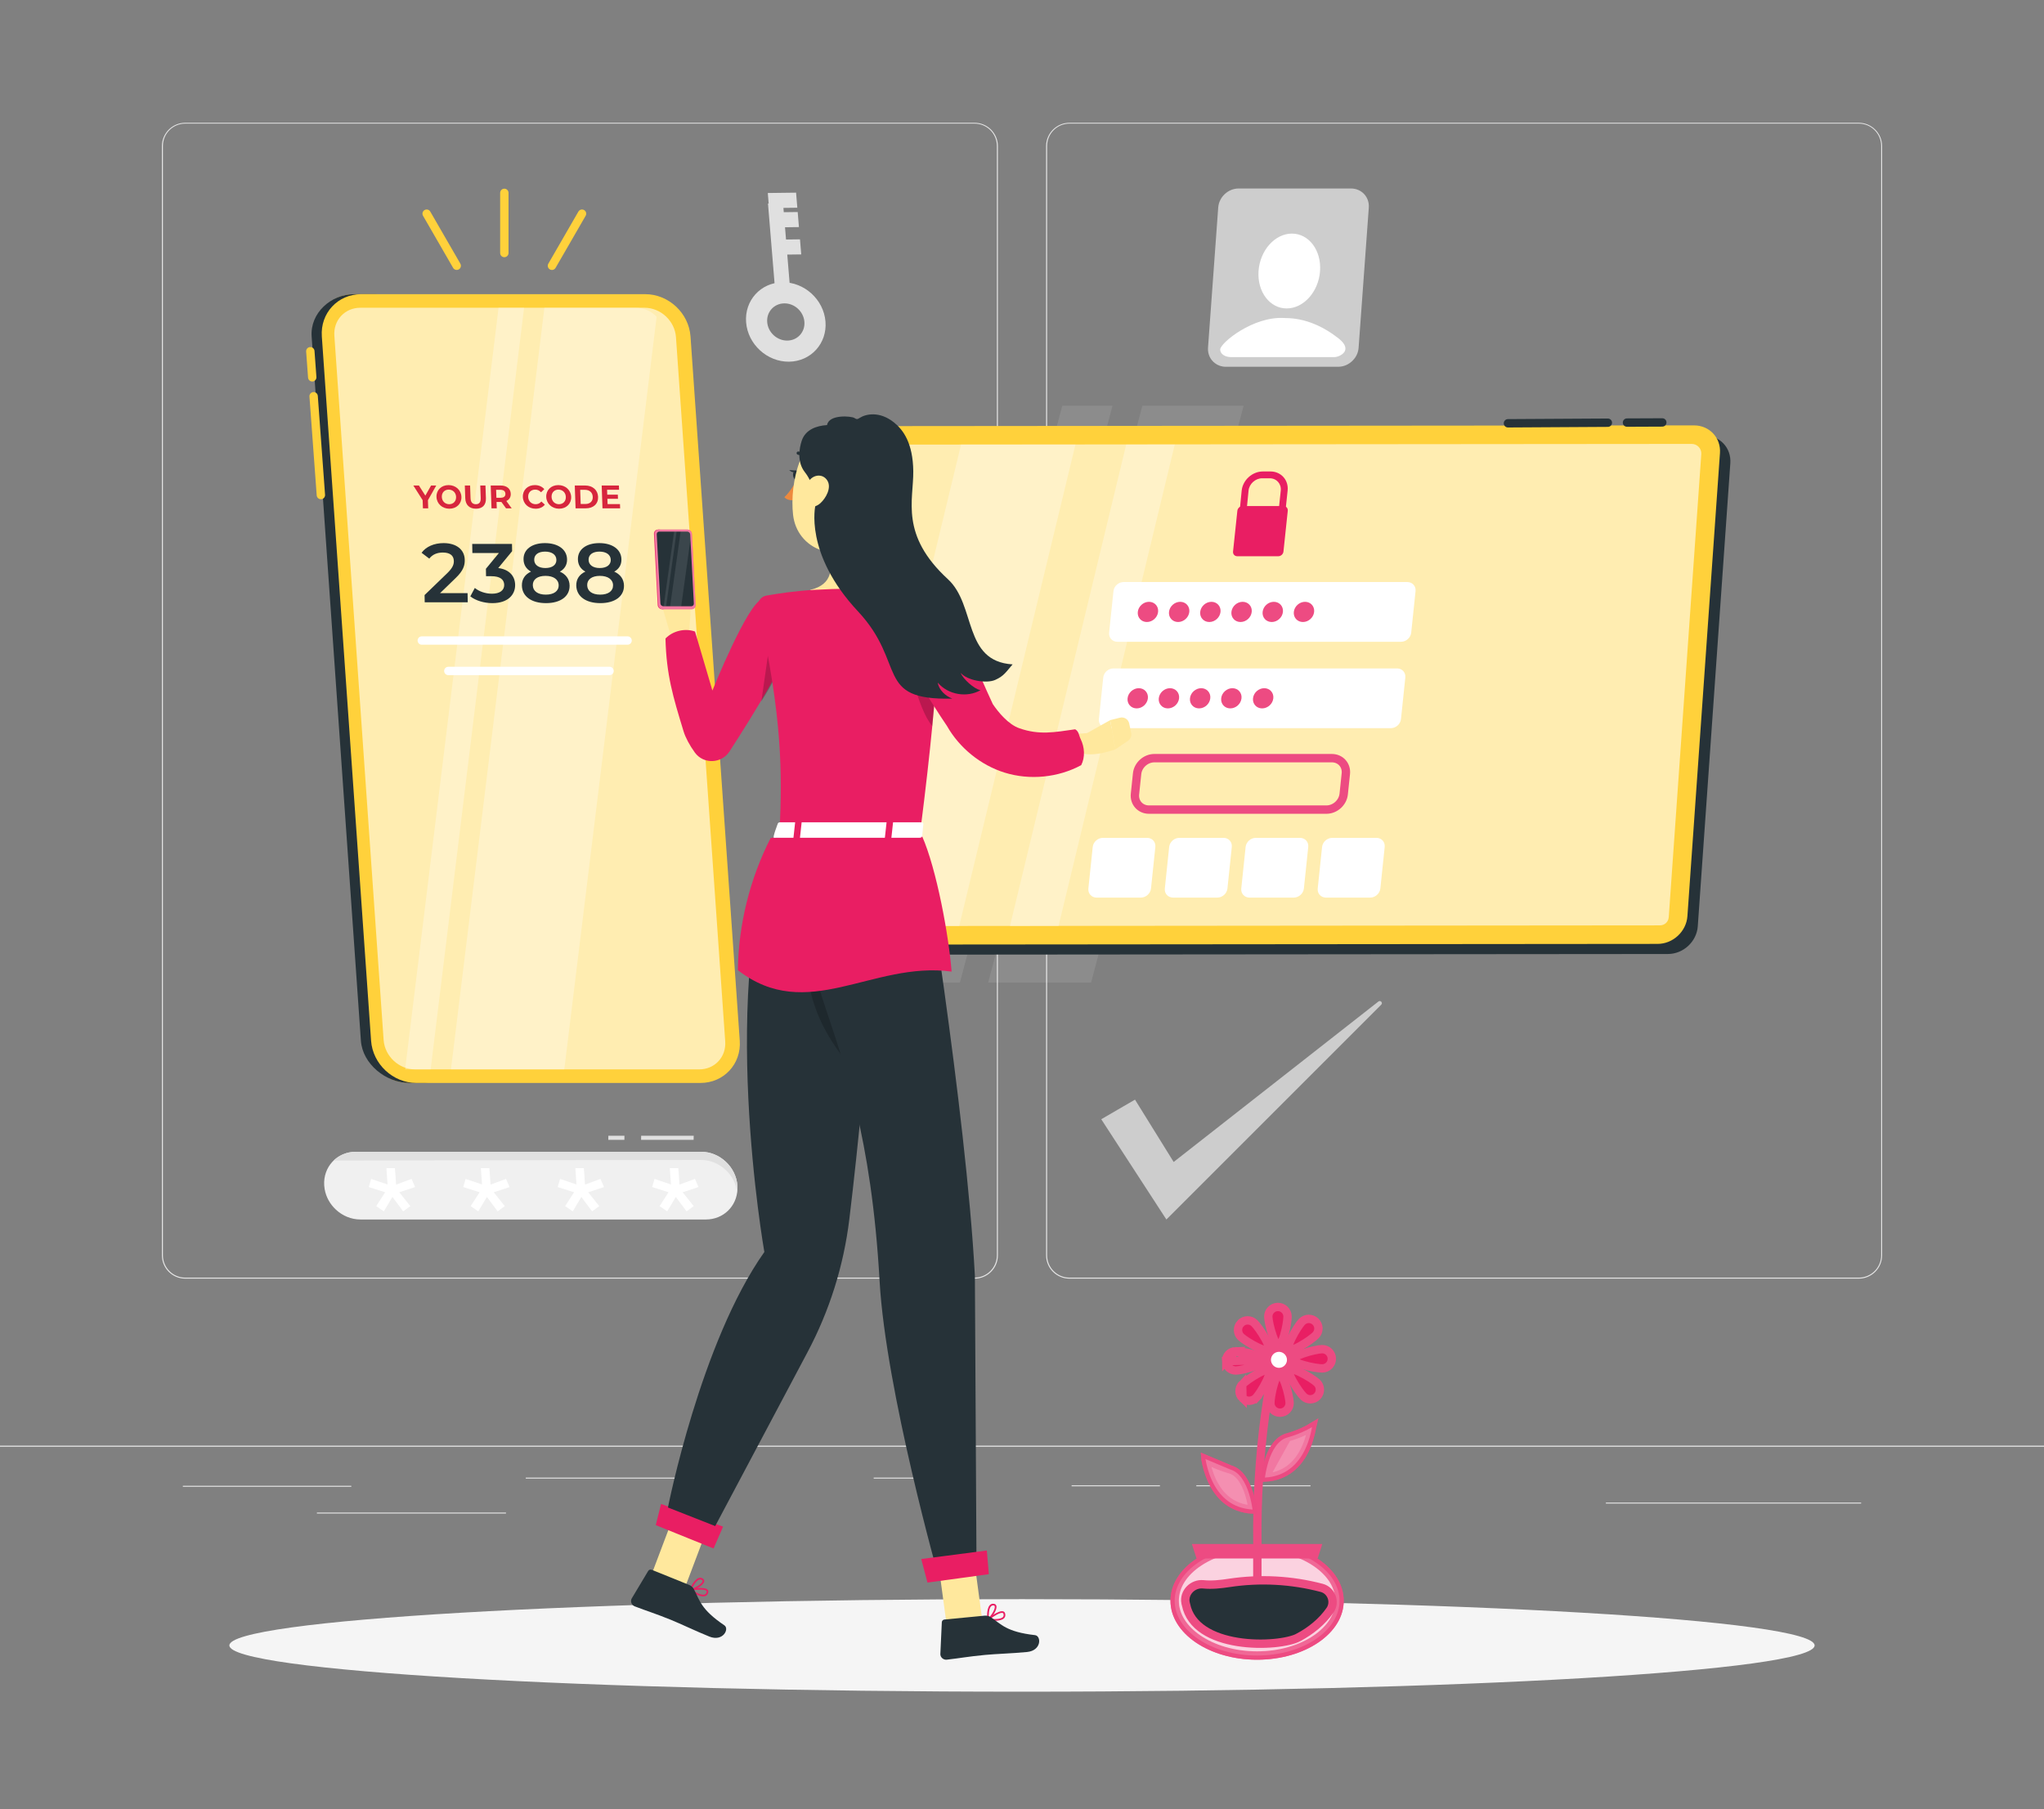 <svg width="244" height="216" viewBox="0 0 244 216" fill="none" xmlns="http://www.w3.org/2000/svg">
<rect x="0" y="0" width="244" height="216" fill="#808080" stroke="none"/>
<g id="13246824_5191077 1">
<g id="Background_Complete">
<g id="Group">
<g id="Shadow--inject-214">
<path id="path--inject-214" d="M122 201.982C174.256 201.982 216.618 199.509 216.618 196.458C216.618 193.407 174.256 190.934 122 190.934C69.744 190.934 27.382 193.407 27.382 196.458C27.382 199.509 69.744 201.982 122 201.982Z" fill="#F5F5F5"/>
</g>
<g id="Group_2">
<path id="Vector" d="M116.337 152.667H22.109C20.572 152.664 19.327 151.417 19.327 149.88V17.422C19.34 15.895 20.581 14.663 22.109 14.66H116.337C117.875 14.66 119.123 15.908 119.123 17.447V149.88C119.123 151.419 117.875 152.667 116.337 152.667ZM22.109 14.758C20.639 14.761 19.449 15.953 19.449 17.422V149.88C19.449 151.35 20.639 152.542 22.109 152.545H116.337C117.807 152.542 118.998 151.351 119.001 149.88V17.422C118.998 15.952 117.807 14.76 116.337 14.758H22.109Z" fill="#E6E6E6"/>
<path id="Vector_2" d="M221.896 152.667H127.663C126.126 152.664 124.879 151.418 124.877 149.88V17.422C124.893 15.894 126.135 14.663 127.663 14.66H221.896C223.422 14.666 224.66 15.897 224.673 17.422V149.88C224.673 151.415 223.431 152.661 221.896 152.667ZM127.663 14.758C126.193 14.761 125.001 15.952 124.999 17.422V149.88C125.001 151.351 126.193 152.542 127.663 152.545H221.896C223.366 152.542 224.558 151.351 224.561 149.88V17.422C224.558 15.952 223.366 14.76 221.896 14.758H127.663Z" fill="#E6E6E6"/>
</g>
<g id="Group_3">
<path id="Vector_3" d="M41.939 177.398H21.828V177.52H41.939V177.398Z" fill="#E0E0E0"/>
<path id="Vector_4" d="M82.931 176.422H62.762V176.544H82.931V176.422Z" fill="#E0E0E0"/>
<path id="Vector_5" d="M109.175 176.422H104.295V176.544H109.175V176.422Z" fill="#E0E0E0"/>
<path id="Vector_6" d="M60.4 180.59H37.83V180.712H60.4V180.59Z" fill="#E0E0E0"/>
<path id="Vector_7" d="M138.465 177.335H127.924V177.457H138.465V177.335Z" fill="#E0E0E0"/>
<path id="Vector_8" d="M156.438 177.335H142.808V177.457H156.438V177.335Z" fill="#E0E0E0"/>
<path id="Vector_9" d="M222.172 179.399H191.701V179.521H222.172V179.399Z" fill="#E0E0E0"/>
</g>
<path id="Vector_10" d="M244 172.61H0V172.732H244V172.61Z" fill="#EBEBEB"/>
</g>
<g id="Group_4">
<g id="Group_5">
<g id="Group_6">
<g id="Group_7">
<path id="Vector_11" opacity="0.8" d="M163.399 24.786L162.183 41.512C162.142 42.095 161.891 42.624 161.504 43.02C161.057 43.495 160.425 43.792 159.743 43.792H146.327C145.831 43.792 145.383 43.635 145.031 43.362C144.481 42.953 144.152 42.276 144.205 41.511L145.422 24.786C145.51 23.526 146.602 22.505 147.862 22.505H161.277C162.538 22.506 163.487 23.526 163.399 24.786Z" fill="#E0E0E0"/>
</g>
<g id="Group_8">
<path id="Vector_12" d="M157.581 32.358C157.408 34.826 155.624 36.826 153.597 36.826C151.569 36.826 150.065 34.826 150.237 32.358C150.41 29.891 152.194 27.891 154.221 27.891C156.249 27.891 157.753 29.892 157.581 32.358Z" fill="white"/>
<path id="Vector_13" d="M159.272 42.64H146.994C146.216 42.64 145.677 42.267 145.657 41.743C145.629 40.984 149.611 37.69 153.388 37.976C153.401 37.977 153.415 37.976 153.429 37.976C153.444 37.976 153.459 37.976 153.474 37.976C155.788 37.986 157.967 38.964 159.798 40.411C161.62 41.852 159.896 42.64 159.272 42.64Z" fill="white"/>
</g>
</g>
<g id="Group_9">
<g id="Group_10">
<path id="Vector_14" d="M94.194 43.184C91.582 43.217 89.282 41.116 89.067 38.502C88.852 35.888 90.801 33.735 93.413 33.703C96.025 33.67 98.325 35.77 98.54 38.384C98.756 40.998 96.806 43.151 94.194 43.184ZM93.621 36.222C92.397 36.237 91.483 37.246 91.584 38.471C91.685 39.696 92.763 40.679 93.987 40.664C95.211 40.649 96.124 39.64 96.024 38.415C95.923 37.19 94.845 36.206 93.621 36.222Z" fill="#E0E0E0"/>
</g>
<g id="Group_11">
<g id="Group_12">
<path id="Vector_15" d="M94.429 35.856L92.631 35.879L91.678 24.305L93.475 24.282L94.429 35.856Z" fill="#E0E0E0"/>
</g>
<g id="Group_13">
<g id="Group_14">
<path id="Vector_16" d="M95.179 24.801L91.803 24.844L91.655 23.044L95.031 23.002L95.179 24.801Z" fill="#E0E0E0"/>
</g>
<g id="Group_15">
<path id="Vector_17" d="M95.372 27.114L92.198 27.154L92.05 25.354L95.224 25.314L95.372 27.114Z" fill="#E0E0E0"/>
</g>
<g id="Group_16">
<path id="Vector_18" d="M95.646 30.376L92.876 30.41L92.727 28.611L95.498 28.576L95.646 30.376Z" fill="#E0E0E0"/>
</g>
</g>
</g>
</g>
<g id="Group_17">
<g id="Group_18">
<path id="Vector_19" d="M38.703 141.559C38.713 141.705 38.733 141.852 38.757 141.993C38.921 142.935 39.41 143.784 40.089 144.418C40.872 145.15 41.914 145.604 43.031 145.604H84.263C86.351 145.604 87.958 144.023 88.031 141.993C88.036 141.852 88.036 141.705 88.025 141.559C87.947 140.446 87.423 139.431 86.64 138.704C85.857 137.972 84.815 137.518 83.697 137.518H42.466C40.231 137.518 38.547 139.329 38.703 141.559Z" fill="#F0F0F0"/>
</g>
<g id="Group_19">
<path id="Vector_20" d="M88.029 141.993C88.027 142.124 88.015 142.256 87.993 142.383C87.885 141.329 87.37 140.372 86.621 139.68C85.838 138.948 84.797 138.494 83.679 138.494L39.831 138.562C40.502 137.913 41.426 137.518 42.465 137.518H83.696C84.814 137.518 85.855 137.972 86.638 138.704C87.42 139.431 87.949 140.446 88.027 141.558C88.034 141.705 88.037 141.851 88.029 141.993Z" fill="#E0E0E0"/>
</g>
<g id="Group_20">
<g id="Group_21">
<path id="Vector_21" d="M80.974 139.468L81.112 141.441L82.96 140.756L83.38 141.73L81.492 142.352L82.811 144.007L81.959 144.63L80.675 142.911L79.65 144.63L78.737 144.007L79.807 142.352L77.85 141.73L78.132 140.762L80.093 141.422L79.956 139.468H80.974Z" fill="white"/>
<path id="Vector_22" d="M69.698 139.468L69.836 141.441L71.684 140.756L72.103 141.73L70.216 142.352L71.534 144.007L70.682 144.63L69.399 142.911L68.374 144.63L67.461 144.007L68.531 142.352L66.573 141.73L66.856 140.762L68.817 141.422L68.68 139.468H69.698Z" fill="white"/>
<path id="Vector_23" d="M58.421 139.468L58.559 141.441L60.408 140.756L60.827 141.73L58.94 142.352L60.258 144.007L59.406 144.63L58.123 142.911L57.097 144.63L56.185 144.007L57.255 142.352L55.297 141.73L55.579 140.762L57.541 141.422L57.404 139.468H58.421Z" fill="white"/>
<path id="Vector_24" d="M47.145 139.468L47.283 141.441L49.132 140.756L49.551 141.73L47.663 142.352L48.982 144.007L48.13 144.63L46.846 142.911L45.821 144.63L44.909 144.007L45.978 142.352L44.021 141.73L44.303 140.762L46.264 141.422L46.128 139.468H47.145Z" fill="white"/>
</g>
</g>
<g id="Group_22">
<g id="Group_23">
<path id="Vector_25" d="M74.535 136.094H72.613L72.622 135.606H74.543L74.535 136.094Z" fill="#E0E0E0"/>
</g>
<g id="Group_24">
<path id="Vector_26" d="M82.8 136.094H76.528L76.537 135.606H82.809L82.8 136.094Z" fill="#E0E0E0"/>
</g>
</g>
</g>
</g>
<g id="Group_25" opacity="0.8">
<path id="Vector_27" d="M131.46 133.633L139.236 145.605L164.884 119.957C165.109 119.731 164.799 119.38 164.548 119.577L140.105 138.735L135.489 131.293L131.46 133.633Z" fill="#E0E0E0"/>
</g>
</g>
</g>
<g id="Device_2">
<g id="Group_26">
<path id="Vector_28" opacity="0.1" d="M126.81 48.442L108.393 117.324H114.588L132.802 48.442H126.81Z" fill="white"/>
<path id="Vector_29" opacity="0.1" d="M136.371 48.442L117.954 117.324H130.243L148.456 48.442H136.371Z" fill="white"/>
</g>
<g id="Group_27">
<g id="Group_28">
<g id="Group_29">
<g id="Group_30">
<g id="Group_31">
<g id="Group_32">
<path id="Vector_30" d="M202.671 110.594L206.556 55.301C206.685 53.475 205.301 51.995 203.465 51.997L106.971 52.081C105.135 52.082 103.542 53.565 103.414 55.391L99.529 110.683C99.401 112.51 100.785 113.99 102.62 113.988L199.115 113.904C200.951 113.902 202.543 112.42 202.671 110.594Z" fill="#263238"/>
</g>
</g>
</g>
</g>
<g id="Group_33">
<g id="Group_34">
<path id="Vector_31" d="M201.433 109.388L205.318 54.096C205.446 52.269 204.063 50.789 202.227 50.791L105.732 50.875C103.897 50.876 102.304 52.359 102.176 54.185L98.291 109.478C98.163 111.305 99.547 112.784 101.382 112.782L197.877 112.698C199.712 112.697 201.305 111.214 201.433 109.388Z" fill="#FFD13B"/>
<path id="Vector_32" opacity="0.6" d="M198.875 110.204C198.738 110.332 198.499 110.486 198.147 110.486L101.652 110.57C101.003 110.57 100.474 110.005 100.519 109.361L104.404 54.069C104.429 53.722 104.597 53.497 104.735 53.368C104.873 53.24 105.111 53.087 105.463 53.086L201.958 53.002C202.607 53.002 203.136 53.566 203.091 54.211L199.206 109.503C199.181 109.851 199.012 110.076 198.875 110.204Z" fill="white"/>
<g id="Group_35">
<path id="Vector_33" d="M166.778 79.808H132.908C132.304 79.808 131.762 80.296 131.699 80.897L131.181 85.85C131.118 86.452 131.557 86.94 132.162 86.94H166.032C166.636 86.94 167.178 86.452 167.241 85.85L167.759 80.897C167.822 80.296 167.383 79.808 166.778 79.808Z" fill="white"/>
<g id="Group_36">
<path id="Vector_34" d="M136.937 100.038H131.651C131.046 100.038 130.505 100.526 130.442 101.128L129.924 106.081C129.861 106.682 130.3 107.17 130.904 107.17H136.19C136.795 107.17 137.336 106.682 137.399 106.081L137.918 101.128C137.981 100.526 137.542 100.038 136.937 100.038Z" fill="white"/>
<path id="Vector_35" d="M146.063 100.038H140.777C140.173 100.038 139.631 100.526 139.568 101.128L139.05 106.081C138.987 106.682 139.426 107.17 140.031 107.17H145.316C145.921 107.17 146.462 106.682 146.525 106.081L147.044 101.128C147.107 100.526 146.668 100.038 146.063 100.038Z" fill="white"/>
<path id="Vector_36" d="M155.189 100.038H149.903C149.299 100.038 148.757 100.526 148.694 101.128L148.176 106.081C148.113 106.682 148.552 107.17 149.157 107.17H154.442C155.047 107.17 155.589 106.682 155.651 106.081L156.17 101.128C156.233 100.526 155.794 100.038 155.189 100.038Z" fill="white"/>
<path id="Vector_37" d="M164.315 100.038H159.029C158.425 100.038 157.883 100.526 157.82 101.128L157.302 106.081C157.239 106.682 157.678 107.17 158.283 107.17H163.568C164.173 107.17 164.715 106.682 164.778 106.081L165.296 101.128C165.359 100.526 164.92 100.038 164.315 100.038Z" fill="white"/>
</g>
<path id="Vector_38" d="M137.157 96.664H158.344C159.374 96.664 160.296 95.833 160.403 94.808L160.658 92.377C160.765 91.351 160.017 90.521 158.987 90.521H137.8C136.77 90.521 135.848 91.352 135.741 92.377L135.486 94.808C135.378 95.833 136.127 96.664 137.157 96.664Z" stroke="#ED4B82" stroke-miterlimit="10" stroke-linecap="round" stroke-linejoin="round"/>
<path id="Vector_39" d="M167.999 69.494H134.129C133.524 69.494 132.982 69.982 132.919 70.584L132.401 75.536C132.338 76.138 132.777 76.626 133.382 76.626H167.252C167.857 76.626 168.398 76.138 168.461 75.536L168.98 70.584C169.043 69.982 168.603 69.494 167.999 69.494Z" fill="white"/>
<path id="Vector_40" d="M137.027 83.374C137.097 82.708 136.61 82.168 135.941 82.168C135.272 82.168 134.672 82.708 134.603 83.374C134.533 84.04 135.019 84.58 135.689 84.58C136.358 84.58 136.957 84.04 137.027 83.374Z" fill="#ED4B82"/>
<path id="Vector_41" d="M140.752 83.374C140.822 82.708 140.336 82.168 139.666 82.168C138.996 82.168 138.397 82.708 138.327 83.374C138.258 84.04 138.744 84.58 139.413 84.58C140.083 84.58 140.683 84.04 140.752 83.374Z" fill="#ED4B82"/>
<path id="Vector_42" d="M144.477 83.374C144.547 82.708 144.06 82.168 143.391 82.168C142.721 82.168 142.122 82.708 142.052 83.374C141.983 84.04 142.469 84.58 143.139 84.58C143.808 84.58 144.407 84.04 144.477 83.374Z" fill="#ED4B82"/>
<path id="Vector_43" d="M148.203 83.374C148.272 82.708 147.786 82.168 147.117 82.168C146.447 82.168 145.848 82.708 145.778 83.374C145.708 84.04 146.195 84.58 146.865 84.58C147.534 84.58 148.133 84.04 148.203 83.374Z" fill="#ED4B82"/>
<path id="Vector_44" d="M152.001 83.374C152.071 82.708 151.584 82.168 150.915 82.168C150.245 82.168 149.646 82.708 149.576 83.374C149.507 84.04 149.993 84.58 150.663 84.58C151.332 84.58 151.931 84.04 152.001 83.374Z" fill="#ED4B82"/>
<path id="Vector_45" d="M138.247 73.06C138.317 72.394 137.831 71.854 137.161 71.854C136.492 71.854 135.892 72.394 135.823 73.06C135.753 73.726 136.239 74.266 136.908 74.266C137.578 74.267 138.178 73.727 138.247 73.06Z" fill="#ED4B82"/>
<path id="Vector_46" d="M141.973 73.06C142.043 72.394 141.557 71.854 140.887 71.854C140.217 71.854 139.618 72.394 139.548 73.06C139.478 73.726 139.964 74.266 140.634 74.266C141.304 74.267 141.903 73.727 141.973 73.06Z" fill="#ED4B82"/>
<path id="Vector_47" d="M145.698 73.06C145.768 72.394 145.281 71.854 144.612 71.854C143.942 71.854 143.343 72.394 143.273 73.06C143.204 73.726 143.69 74.266 144.359 74.266C145.029 74.267 145.628 73.727 145.698 73.06Z" fill="#ED4B82"/>
<path id="Vector_48" d="M149.423 73.06C149.493 72.394 149.006 71.854 148.337 71.854C147.668 71.854 147.069 72.394 146.999 73.06C146.929 73.726 147.415 74.266 148.085 74.266C148.755 74.266 149.353 73.727 149.423 73.06Z" fill="#ED4B82"/>
<path id="Vector_49" d="M153.148 73.06C153.218 72.394 152.731 71.854 152.062 71.854C151.393 71.854 150.793 72.394 150.724 73.06C150.654 73.726 151.14 74.266 151.81 74.266C152.479 74.267 153.078 73.727 153.148 73.06Z" fill="#ED4B82"/>
<path id="Vector_50" d="M156.873 73.06C156.943 72.394 156.457 71.854 155.788 71.854C155.118 71.854 154.519 72.394 154.449 73.06C154.379 73.726 154.865 74.266 155.535 74.266C156.204 74.267 156.804 73.727 156.873 73.06Z" fill="#ED4B82"/>
</g>
<g id="Group_37">
<g id="Group_38">
<g id="Group_39">
<path id="Vector_51" d="M153.709 58.571L153.445 61.073C153.421 61.298 153.218 61.481 152.992 61.481C152.765 61.481 152.601 61.298 152.625 61.073L152.889 58.571C152.974 57.764 152.383 57.106 151.571 57.106H150.672C149.86 57.106 149.13 57.764 149.045 58.571L148.817 60.895H147.996L148.225 58.571C148.358 57.313 149.494 56.29 150.758 56.29H151.658C152.921 56.29 153.842 57.313 153.709 58.571Z" fill="#E91E63"/>
</g>
<g id="Group_40">
<g id="Group_41">
<path id="Vector_52" d="M153.726 60.981L153.211 65.855C153.179 66.163 152.902 66.413 152.592 66.413H147.695C147.386 66.413 147.161 66.163 147.193 65.855L147.708 60.981C147.729 60.782 147.853 60.607 148.021 60.509C148.112 60.455 148.218 60.423 148.327 60.423H153.224C153.331 60.423 153.426 60.453 153.505 60.503C153.658 60.601 153.747 60.778 153.726 60.981Z" fill="#E91E63"/>
</g>
</g>
</g>
</g>
</g>
</g>
</g>
<g id="Group_42">
<path id="Vector_53" d="M191.935 50.469L180.01 50.539" stroke="#263238" stroke-miterlimit="10" stroke-linecap="round" stroke-linejoin="round"/>
<path id="Vector_54" d="M198.435 50.437L194.22 50.455" stroke="#263238" stroke-miterlimit="10" stroke-linecap="round" stroke-linejoin="round"/>
</g>
<g id="Group_43" opacity="0.3">
<path id="Vector_55" d="M114.728 53.072H128.381L114.501 110.57H103.513C103.504 110.57 103.493 110.57 103.484 110.57C102.124 110.563 101.165 109.262 101.483 107.941L114.728 53.072Z" fill="white"/>
<path id="Vector_56" d="M134.442 53.072H140.238L126.359 110.57H120.563L134.442 53.072Z" fill="white"/>
</g>
</g>
</g>
<g id="Device_1">
<g id="Group_44">
<g id="Group_45">
<g id="Group_46">
<g id="Group_47">
<g id="Group_48">
<path id="Vector_57" d="M42.287 35.124H45.057C42.269 35.124 40.167 37.383 40.362 40.172L46.241 124.253C46.436 127.041 48.855 129.302 51.643 129.302H48.873C46.085 129.302 43.667 127.042 43.471 124.253L37.592 40.171C37.397 37.383 39.499 35.124 42.287 35.124Z" fill="#FFD13B"/>
<path id="Vector_58" d="M42.287 35.124H45.057C42.269 35.124 40.167 37.383 40.362 40.172L46.242 124.253C46.436 127.041 48.855 129.302 51.643 129.302H48.873C46.085 129.302 43.276 127.042 43.081 124.253L37.201 40.171C37.007 37.383 39.499 35.124 42.287 35.124Z" fill="#263238"/>
</g>
<path id="Vector_59" d="M49.698 129.301H83.613C86.401 129.301 88.503 127.041 88.308 124.253L82.429 40.171C82.233 37.383 79.815 35.123 77.027 35.123H43.113C40.325 35.123 38.223 37.383 38.418 40.171L44.297 124.253C44.492 127.041 46.91 129.301 49.698 129.301Z" fill="#FFD13B"/>
<g id="Group_49" opacity="0.6">
<path id="Vector_60" d="M76.936 36.743C78.872 36.743 80.558 38.319 80.693 40.256L86.572 124.337C86.635 125.239 86.348 126.081 85.763 126.709C85.18 127.336 84.363 127.681 83.465 127.681H49.551C47.615 127.681 45.93 126.105 45.794 124.167L39.914 40.087C39.851 39.186 40.139 38.343 40.724 37.715C41.307 37.089 42.123 36.744 43.021 36.744L76.936 36.743Z" fill="white"/>
</g>
<g id="Group_50" opacity="0.3">
<path id="Vector_61" d="M67.36 127.681H53.834L64.989 36.743H75.875C76.867 36.743 77.755 37.159 78.383 37.823L67.36 127.681Z" fill="white"/>
<path id="Vector_62" d="M51.406 127.681H48.363L59.518 36.743H62.561L51.406 127.681Z" fill="white"/>
</g>
<g id="Group_51">
<path id="Vector_63" d="M50.35 76.477H74.916" stroke="white" stroke-miterlimit="10" stroke-linecap="round" stroke-linejoin="round"/>
<path id="Vector_64" d="M53.519 80.11H72.762" stroke="white" stroke-miterlimit="10" stroke-linecap="round" stroke-linejoin="round"/>
</g>
<g id="Group_52">
<g id="Group_53">
<path id="Vector_65" d="M51.083 59.726L51.117 60.691H50.487L50.453 59.718L49.339 57.967H50.007L50.776 59.177L51.461 57.967H52.079L51.083 59.726Z" fill="#D7263D"/>
<path id="Vector_66" d="M52.105 59.329C52.076 58.52 52.684 57.92 53.544 57.92C54.399 57.92 55.054 58.516 55.082 59.329C55.111 60.143 54.498 60.738 53.643 60.738C52.784 60.738 52.133 60.138 52.105 59.329ZM54.445 59.329C54.427 58.812 54.048 58.458 53.563 58.458C53.077 58.458 52.724 58.812 52.742 59.329C52.76 59.847 53.138 60.201 53.624 60.201C54.11 60.201 54.463 59.847 54.445 59.329Z" fill="#D7263D"/>
<path id="Vector_67" d="M55.541 59.493L55.488 57.967H56.118L56.17 59.47C56.188 59.988 56.421 60.201 56.802 60.201C57.187 60.201 57.401 59.987 57.383 59.47L57.331 57.967H57.952L58.006 59.493C58.034 60.295 57.591 60.738 56.817 60.738C56.044 60.738 55.569 60.295 55.541 59.493Z" fill="#D7263D"/>
<path id="Vector_68" d="M60.406 60.691L59.854 59.932H59.823H59.275L59.302 60.691H58.672L58.577 57.967H59.755C60.482 57.967 60.949 58.344 60.971 58.956C60.985 59.364 60.79 59.664 60.441 59.816L61.082 60.691H60.406ZM59.737 58.481H59.224L59.257 59.43H59.77C60.155 59.43 60.343 59.251 60.332 58.956C60.322 58.656 60.121 58.481 59.737 58.481Z" fill="#D7263D"/>
<path id="Vector_69" d="M62.413 59.329C62.384 58.508 62.993 57.92 63.84 57.92C64.311 57.92 64.709 58.092 64.977 58.403L64.585 58.777C64.395 58.567 64.163 58.458 63.89 58.458C63.381 58.458 63.032 58.816 63.05 59.329C63.068 59.843 63.442 60.201 63.951 60.201C64.224 60.201 64.449 60.092 64.624 59.878L65.041 60.252C64.796 60.567 64.409 60.739 63.935 60.739C63.092 60.738 62.441 60.15 62.413 59.329Z" fill="#D7263D"/>
<path id="Vector_70" d="M65.206 59.329C65.177 58.52 65.786 57.92 66.645 57.92C67.5 57.92 68.155 58.516 68.183 59.329C68.212 60.143 67.599 60.738 66.744 60.738C65.885 60.738 65.235 60.138 65.206 59.329ZM67.546 59.329C67.528 58.812 67.15 58.458 66.664 58.458C66.178 58.458 65.825 58.812 65.843 59.329C65.861 59.847 66.239 60.201 66.725 60.201C67.211 60.201 67.564 59.847 67.546 59.329Z" fill="#D7263D"/>
<path id="Vector_71" d="M68.613 57.967H69.849C70.739 57.967 71.368 58.504 71.397 59.329C71.426 60.154 70.834 60.692 69.944 60.692H68.708L68.613 57.967ZM69.895 60.174C70.435 60.174 70.778 59.85 70.759 59.329C70.741 58.808 70.376 58.485 69.835 58.485H69.26L69.319 60.174H69.895V60.174Z" fill="#D7263D"/>
<path id="Vector_72" d="M74.01 60.185L74.028 60.691H71.921L71.826 57.967H73.882L73.9 58.473H72.469L72.49 59.064H73.753L73.77 59.555H72.507L72.529 60.185H74.01Z" fill="#D7263D"/>
</g>
<g id="Group_54">
<path id="Vector_73" d="M55.816 70.817L55.836 71.912H50.699L50.684 71.047L53.405 68.419C54.071 67.772 54.184 67.363 54.176 66.976C54.166 66.338 53.721 65.97 52.864 65.97C52.188 65.97 51.624 66.199 51.245 66.697L50.326 66C50.852 65.273 51.81 64.845 52.955 64.845C54.468 64.845 55.457 65.611 55.479 66.846C55.49 67.523 55.312 68.14 54.362 69.046L52.532 70.818H55.816V70.817Z" fill="#263238"/>
<path id="Vector_74" d="M61.494 69.822C61.514 70.997 60.646 72.012 58.774 72.012C57.788 72.012 56.798 71.713 56.142 71.206L56.682 70.2C57.186 70.618 57.948 70.887 58.734 70.887C59.66 70.887 60.201 70.479 60.189 69.832C60.178 69.204 59.713 68.796 58.658 68.796H58.02L58.005 67.911L59.555 66.03H56.389L56.37 64.945H61.119L61.134 65.81L59.477 67.822C60.795 67.99 61.475 68.776 61.494 69.822Z" fill="#263238"/>
<path id="Vector_75" d="M67.996 69.912C68.019 71.206 66.908 72.012 65.175 72.012C63.443 72.012 62.324 71.206 62.301 69.912C62.288 69.145 62.676 68.578 63.387 68.249C62.825 67.941 62.507 67.443 62.496 66.786C62.475 65.591 63.507 64.845 65.05 64.845C66.603 64.845 67.671 65.591 67.692 66.786C67.704 67.443 67.394 67.941 66.832 68.249C67.565 68.578 67.983 69.145 67.996 69.912ZM66.691 69.872C66.679 69.185 66.074 68.757 65.118 68.757C64.163 68.757 63.592 69.185 63.604 69.872C63.617 70.579 64.202 70.997 65.157 70.997C66.113 70.996 66.703 70.578 66.691 69.872ZM63.771 66.846C63.781 67.443 64.286 67.821 65.102 67.821C65.928 67.821 66.43 67.443 66.419 66.846C66.409 66.218 65.864 65.86 65.068 65.86C64.271 65.86 63.76 66.218 63.771 66.846Z" fill="#263238"/>
<path id="Vector_76" d="M74.487 69.912C74.51 71.206 73.398 72.012 71.666 72.012C69.934 72.012 68.815 71.206 68.792 69.912C68.779 69.145 69.167 68.578 69.878 68.249C69.315 67.941 68.998 67.443 68.987 66.786C68.966 65.591 69.998 64.845 71.541 64.845C73.094 64.845 74.162 65.591 74.183 66.786C74.195 67.443 73.885 67.941 73.323 68.249C74.055 68.578 74.473 69.145 74.487 69.912ZM73.182 69.872C73.17 69.185 72.565 68.757 71.609 68.757C70.654 68.757 70.083 69.185 70.095 69.872C70.108 70.579 70.693 70.997 71.648 70.997C72.604 70.996 73.194 70.578 73.182 69.872ZM70.261 66.846C70.272 67.443 70.776 67.821 71.593 67.821C72.419 67.821 72.92 67.443 72.91 66.846C72.899 66.218 72.355 65.86 71.558 65.86C70.762 65.86 70.251 66.218 70.261 66.846Z" fill="#263238"/>
</g>
</g>
</g>
</g>
<g id="Group_55">
<path id="Vector_77" d="M37.439 47.31L38.304 59.106" stroke="#FFD13B" stroke-miterlimit="10" stroke-linecap="round" stroke-linejoin="round"/>
<path id="Vector_78" d="M37.045 41.937L37.273 45.05" stroke="#FFD13B" stroke-miterlimit="10" stroke-linecap="round" stroke-linejoin="round"/>
</g>
</g>
<g id="Group_56">
<path id="Vector_79" d="M60.205 30.209V23.028" stroke="#FFD13B" stroke-miterlimit="10" stroke-linecap="round" stroke-linejoin="round"/>
<path id="Vector_80" d="M54.52 31.729L50.931 25.513" stroke="#FFD13B" stroke-miterlimit="10" stroke-linecap="round" stroke-linejoin="round"/>
<path id="Vector_81" d="M69.478 25.513L65.889 31.732" stroke="#FFD13B" stroke-miterlimit="10" stroke-linecap="round" stroke-linejoin="round"/>
</g>
</g>
</g>
<g id="Plant">
<g id="Group_57">
<g id="Group_58">
<path id="Vector_82" d="M153.179 157.658C150.713 167.54 149.711 177.786 150.218 187.958" stroke="#ED4B82" stroke-miterlimit="10"/>
<g id="Group_59">
<g id="Group_60">
<path id="Vector_83" d="M151.4 157.226L151.4 157.226C151.384 156.591 151.887 156.063 152.522 156.048C153.157 156.032 153.684 156.535 153.7 157.17C153.709 157.552 153.564 158.538 153.295 159.444C153.162 159.893 153.009 160.287 152.849 160.559C152.769 160.695 152.699 160.779 152.648 160.824C152.644 160.828 152.641 160.831 152.638 160.833C152.634 160.831 152.631 160.828 152.627 160.825C152.573 160.782 152.5 160.702 152.414 160.569C152.241 160.305 152.068 159.92 151.913 159.478C151.601 158.586 151.409 157.608 151.4 157.226ZM152.609 160.853C152.609 160.853 152.609 160.853 152.61 160.853L152.609 160.853ZM152.666 160.851C152.667 160.852 152.668 160.852 152.668 160.852L152.666 160.851Z" fill="#E91E63" stroke="#ED4B82"/>
<path id="Vector_84" d="M151.65 167.549L151.65 167.549C151.64 167.166 151.785 166.181 152.054 165.275C152.187 164.826 152.341 164.432 152.501 164.16C152.581 164.024 152.65 163.94 152.701 163.895C152.705 163.891 152.708 163.888 152.712 163.886C152.715 163.888 152.719 163.891 152.722 163.894C152.776 163.937 152.849 164.017 152.936 164.15C153.108 164.414 153.281 164.799 153.436 165.241C153.748 166.133 153.94 167.111 153.949 167.493C153.965 168.128 153.462 168.656 152.827 168.671C152.192 168.687 151.665 168.184 151.65 167.549ZM152.741 163.866C152.741 163.866 152.74 163.866 152.739 163.866L152.741 163.866ZM152.683 163.868C152.682 163.867 152.681 163.867 152.681 163.867L152.683 163.868Z" fill="#E91E63" stroke="#ED4B82"/>
<path id="Vector_85" d="M151.148 162.396C151.146 162.393 151.143 162.389 151.139 162.386C151.094 162.335 151.01 162.265 150.874 162.185C150.602 162.025 150.208 161.872 149.759 161.738C148.854 161.47 147.868 161.325 147.485 161.334L151.148 162.396ZM151.148 162.396C151.146 162.4 151.143 162.403 151.14 162.407C151.097 162.461 151.017 162.534 150.884 162.62C150.62 162.793 150.235 162.966 149.792 163.121C148.901 163.433 147.923 163.625 147.541 163.634C146.906 163.65 146.378 163.147 146.363 162.512L151.148 162.396ZM151.167 162.366C151.167 162.366 151.167 162.367 151.166 162.368L151.167 162.366ZM151.168 162.424C151.168 162.425 151.168 162.425 151.168 162.425L151.168 162.424ZM146.363 162.512C146.347 161.877 146.85 161.35 147.485 161.334L146.363 162.512Z" fill="#E91E63" stroke="#ED4B82"/>
<path id="Vector_86" d="M154.2 162.322C154.203 162.319 154.205 162.316 154.208 162.312C154.251 162.258 154.332 162.185 154.464 162.098C154.728 161.926 155.114 161.753 155.556 161.598C156.448 161.286 157.425 161.094 157.808 161.085C158.443 161.069 158.971 161.572 158.986 162.207C159.001 162.842 158.499 163.369 157.864 163.384C157.481 163.394 156.495 163.249 155.589 162.98C155.14 162.847 154.747 162.693 154.475 162.533C154.338 162.453 154.254 162.384 154.209 162.333C154.206 162.329 154.203 162.326 154.2 162.322ZM154.181 162.353C154.181 162.353 154.182 162.352 154.182 162.351L154.181 162.353ZM154.181 162.295C154.18 162.294 154.18 162.293 154.18 162.293L154.181 162.295Z" fill="#E91E63" stroke="#ED4B82"/>
<path id="Vector_87" d="M148.103 158.005L148.104 158.005C148.541 157.545 149.27 157.527 149.73 157.965C150.007 158.229 150.601 159.029 151.052 159.859C151.275 160.271 151.445 160.658 151.524 160.963C151.564 161.117 151.574 161.225 151.57 161.293C151.57 161.298 151.569 161.303 151.569 161.307C151.565 161.307 151.56 161.308 151.555 161.308C151.487 161.316 151.379 161.311 151.224 161.278C150.915 161.214 150.52 161.063 150.098 160.86C149.247 160.45 148.419 159.895 148.142 159.631C147.683 159.192 147.665 158.465 148.103 158.005ZM151.562 161.341C151.562 161.341 151.563 161.341 151.563 161.34L151.562 161.341ZM151.602 161.299C151.603 161.299 151.603 161.299 151.603 161.299L151.602 161.299Z" fill="#E91E63" stroke="#ED4B82"/>
<path id="Vector_88" d="M157.245 166.714L157.245 166.714C156.807 167.174 156.079 167.192 155.619 166.754C155.342 166.49 154.747 165.69 154.297 164.86C154.073 164.448 153.904 164.061 153.824 163.756C153.785 163.602 153.774 163.494 153.778 163.426C153.779 163.421 153.779 163.417 153.78 163.412C153.784 163.412 153.788 163.411 153.793 163.411C153.861 163.403 153.97 163.408 154.125 163.441C154.434 163.505 154.828 163.656 155.25 163.859C156.101 164.269 156.929 164.824 157.206 165.088C157.666 165.527 157.683 166.254 157.245 166.714ZM153.746 163.42C153.746 163.42 153.745 163.421 153.745 163.421L153.746 163.42ZM153.786 163.378C153.786 163.378 153.786 163.378 153.785 163.379L153.786 163.378Z" fill="#E91E63" stroke="#ED4B82"/>
<path id="Vector_89" d="M148.319 166.93L148.319 166.93C148.78 167.369 149.508 167.351 149.946 166.891M148.319 166.93L148.28 165.304C148.544 165.027 149.344 164.432 150.174 163.982C150.586 163.758 150.973 163.589 151.278 163.51C151.431 163.47 151.539 163.459 151.608 163.464C151.613 163.464 151.617 163.464 151.621 163.465C151.622 163.469 151.623 163.473 151.623 163.478C151.631 163.546 151.625 163.655 151.593 163.81C151.529 164.119 151.378 164.513 151.175 164.935C150.765 165.787 150.21 166.614 149.946 166.891M148.319 166.93C147.859 166.492 147.842 165.764 148.28 165.304L148.319 166.93ZM149.946 166.891L150.308 167.236L149.946 166.891ZM151.656 163.471C151.656 163.471 151.656 163.471 151.655 163.471L151.656 163.471ZM151.614 163.432C151.613 163.431 151.613 163.43 151.613 163.43L151.614 163.432Z" fill="#E91E63" stroke="#ED4B82"/>
<path id="Vector_90" d="M157.069 159.415L157.069 159.415C156.805 159.692 156.005 160.287 155.175 160.737C154.763 160.961 154.376 161.13 154.071 161.21C153.917 161.249 153.809 161.26 153.741 161.256C153.736 161.255 153.731 161.255 153.727 161.254C153.727 161.25 153.726 161.246 153.726 161.241C153.718 161.173 153.723 161.064 153.756 160.909C153.82 160.6 153.971 160.206 154.174 159.784C154.584 158.932 155.139 158.105 155.403 157.828C155.841 157.368 156.569 157.351 157.029 157.789L157.029 157.789C157.49 158.227 157.507 158.955 157.069 159.415ZM153.692 161.248C153.692 161.248 153.693 161.248 153.694 161.249L153.692 161.248ZM153.735 161.288C153.735 161.288 153.735 161.289 153.735 161.289L153.735 161.288Z" fill="#E91E63" stroke="#ED4B82"/>
<path id="Vector_91" d="M151.221 162.395L151.221 162.395C151.201 161.591 151.836 160.925 152.639 160.906L152.639 160.906C153.442 160.887 154.109 161.522 154.128 162.325C154.148 163.128 153.512 163.795 152.71 163.814L152.709 163.814C151.907 163.833 151.24 163.198 151.221 162.395Z" fill="white" stroke="#ED4B82"/>
</g>
</g>
<path id="Vector_92" d="M151 176.42C152.253 176.344 153.215 175.942 153.961 175.381C154.821 174.734 155.423 173.853 155.843 172.944C156.263 172.035 156.492 171.116 156.615 170.421C156.617 170.411 156.618 170.402 156.62 170.392C155.986 170.777 155.024 171.244 153.652 171.64L151 176.42ZM151 176.42C151.009 176.357 151.019 176.289 151.03 176.217C151.102 175.754 151.225 175.133 151.428 174.492C151.85 173.162 152.55 171.957 153.651 171.64L151 176.42Z" fill="#E91E63" stroke="#ED4B82"/>
<path id="Vector_93" opacity="0.5" d="M151 176.42C152.253 176.344 153.215 175.942 153.961 175.381C154.821 174.734 155.423 173.853 155.843 172.944C156.263 172.035 156.492 171.116 156.615 170.421C156.617 170.411 156.618 170.402 156.62 170.392C155.986 170.777 155.024 171.244 153.652 171.64L151 176.42ZM151 176.42C151.009 176.357 151.019 176.289 151.03 176.217C151.102 175.754 151.225 175.133 151.428 174.492C151.85 173.162 152.55 171.957 153.651 171.64L151 176.42Z" fill="white" stroke="#ED4B82"/>
<path id="Vector_94" d="M143.9 174.207C143.901 174.217 143.903 174.226 143.905 174.236C144.028 174.932 144.257 175.85 144.676 176.759C145.096 177.668 145.698 178.549 146.558 179.196C147.305 179.757 148.267 180.159 149.519 180.235C149.51 180.172 149.501 180.104 149.489 180.033C149.418 179.57 149.295 178.948 149.092 178.308C148.67 176.977 147.969 175.773 146.868 175.455L143.9 174.207ZM143.9 174.207C144.533 174.592 145.495 175.059 146.868 175.455L143.9 174.207Z" fill="#E91E63" stroke="#ED4B82"/>
<path id="Vector_95" opacity="0.5" d="M143.9 174.207C143.901 174.217 143.903 174.226 143.905 174.236C144.028 174.932 144.257 175.85 144.676 176.759C145.096 177.668 145.698 178.549 146.558 179.196C147.305 179.757 148.267 180.159 149.519 180.235C149.51 180.172 149.501 180.104 149.489 180.033C149.418 179.57 149.295 178.948 149.092 178.308C148.67 176.977 147.969 175.773 146.868 175.455L143.9 174.207ZM143.9 174.207C144.533 174.592 145.495 175.059 146.868 175.455L143.9 174.207Z" fill="white" stroke="#ED4B82"/>
<g id="Group_61">
<path id="Vector_96" d="M143.104 186.522L143.104 186.522L143.105 186.521C144.144 185.826 145.418 185.282 146.846 184.956H153.282C154.754 185.297 156.06 185.859 157.111 186.581L157.112 186.582C158.886 187.794 159.905 189.404 159.905 191.127C159.905 192.857 158.875 194.479 157.095 195.69C155.316 196.9 152.832 197.664 150.064 197.664C147.294 197.664 144.81 196.9 143.032 195.691C141.252 194.479 140.224 192.857 140.224 191.127C140.224 189.377 141.278 187.734 143.104 186.522Z" fill="#E91E63" stroke="#ED4B82"/>
<path id="Vector_97" opacity="0.8" d="M157.111 186.581L157.112 186.582C158.886 187.794 159.905 189.404 159.905 191.127C159.905 192.857 158.875 194.479 157.095 195.69C155.316 196.9 152.832 197.664 150.064 197.664C147.294 197.664 144.81 196.9 143.032 195.691C141.252 194.479 140.224 192.857 140.224 191.127C140.224 189.377 141.278 187.734 143.104 186.522L143.104 186.522L143.105 186.521C144.144 185.826 145.418 185.282 146.846 184.956H153.282C154.754 185.297 156.06 185.859 157.111 186.581Z" fill="white" stroke="#ED4B82"/>
<path id="Vector_98" d="M150.094 185.089C150.094 186.249 150.094 187.409 150.094 188.568" stroke="#ED4B82" stroke-miterlimit="10"/>
</g>
<path id="Vector_99" d="M143.196 185.575L142.964 184.848H157.164L156.93 185.575H143.196Z" fill="#E91E63" stroke="#ED4B82"/>
</g>
<path id="Vector_100" d="M154.977 195.513L154.977 195.514C154.445 195.796 153.406 196.057 152.078 196.18C150.768 196.301 149.234 196.282 147.744 196.044C144.713 195.559 142.107 194.22 141.577 191.587L141.577 191.587C141.566 191.532 141.552 191.479 141.542 191.443C141.541 191.439 141.541 191.436 141.54 191.433C141.529 191.391 141.523 191.369 141.52 191.35L141.519 191.349C141.3 190.155 142.373 189.036 143.642 189.163L143.642 189.163C144.684 189.268 145.754 189.143 146.729 188.994L146.73 188.994C150.4 188.435 154.184 188.64 157.775 189.587C158.937 189.893 159.451 191.274 158.772 192.256C157.83 193.617 156.478 194.717 154.977 195.513ZM141.087 191.685L141.087 191.685L141.087 191.685ZM143.692 188.666L143.692 188.666L143.692 188.666Z" fill="#263238" stroke="#ED4B82"/>
</g>
</g>
<g id="Character_1_">
<g id="Group_62">
<g id="Group_63">
<g id="Group_64">
<path id="Vector_101" d="M84.185 190.569C84.368 190.504 84.489 190.359 84.546 190.14C84.589 189.975 84.528 189.866 84.468 189.804C84.092 189.412 82.565 189.69 82.392 189.723C82.352 189.731 82.321 189.761 82.312 189.8C82.304 189.84 82.32 189.88 82.352 189.903C82.606 190.082 82.976 190.319 83.343 190.467C83.649 190.59 83.952 190.653 84.185 190.569ZM84.32 189.942C84.344 189.967 84.37 190.008 84.349 190.09C84.309 190.244 84.233 190.338 84.115 190.381C83.838 190.48 83.309 190.293 82.674 189.878C83.287 189.784 84.122 189.733 84.32 189.942Z" fill="#E91E63"/>
<path id="Vector_102" d="M82.425 189.921C82.892 189.862 83.966 189.311 84.061 188.834C84.079 188.743 84.076 188.571 83.852 188.448C83.71 188.37 83.558 188.357 83.402 188.411C82.813 188.613 82.338 189.736 82.317 189.784C82.304 189.817 82.308 189.855 82.331 189.883C82.342 189.897 82.356 189.908 82.373 189.915C82.389 189.92 82.407 189.923 82.425 189.921ZM83.752 188.622C83.866 188.685 83.87 188.748 83.86 188.795C83.803 189.086 83.088 189.537 82.586 189.681C82.764 189.315 83.117 188.72 83.468 188.599C83.553 188.57 83.633 188.571 83.71 188.602C83.724 188.608 83.738 188.615 83.752 188.622Z" fill="#E91E63"/>
<path id="Vector_103" d="M77.792 187.954L81.764 189.559L85.232 180.38L81.259 178.775L77.792 187.954Z" fill="#FFE89D"/>
<path id="Vector_104" d="M82.268 189.234L77.805 187.43C77.642 187.364 77.464 187.422 77.376 187.569L75.418 190.838C75.215 191.178 75.387 191.646 75.764 191.791C77.331 192.394 78.119 192.607 80.081 193.4C81.289 193.888 83.001 194.724 84.669 195.398C86.3 196.058 87.103 194.486 86.47 194.058C83.632 192.141 83.519 191.034 82.832 189.743C82.708 189.51 82.506 189.33 82.268 189.234Z" fill="#263238"/>
<path id="Vector_105" d="M85.181 184.884L78.281 182.095L78.913 179.566L86.316 182.275L85.181 184.884Z" fill="#E91E63"/>
</g>
<g id="Group_65">
<path id="Vector_106" d="M92.089 78.639C90.689 82.691 86.545 92.237 83.352 88.261C82.782 87.551 82.296 86.783 81.957 85.938C80.602 82.593 80.268 77.177 80.097 75.993L79.009 72.279C78.99 72.215 78.98 72.149 78.98 72.082L78.962 69.962C78.962 69.103 79.654 68.592 80.592 68.67C80.592 68.67 82.105 68.493 82.105 69.397L82.4 72.579H82.39C82.542 73.69 82.1 75.232 82.361 76.248C83.333 80.069 84.678 80.241 85.523 84.185C86.697 81.341 88.804 76.415 88.804 76.415C90.223 76.591 92.551 77.303 92.089 78.639Z" fill="#FFE89D"/>
<path id="Vector_107" d="M87.085 89.717C86.131 91.187 83.986 91.272 82.952 89.858C82.32 88.993 81.819 88.04 81.602 87.323C80.334 83.163 79.549 80.584 79.441 76.237C80.325 75.319 81.764 74.976 82.967 75.403L85.044 82.445C85.044 82.445 89.278 71.929 90.987 71.551C93.005 71.109 93.845 72.907 94.695 75.123C95.307 76.717 89.842 85.463 87.085 89.717Z" fill="#E91E63"/>
<g id="Group_66">
<g id="Group_67">
<path id="Vector_108" d="M104.179 61.028C103.7 63.468 102.625 68.794 104.333 70.422C104.333 70.422 103.666 72.899 99.13 72.899C94.143 72.899 96.747 70.422 96.747 70.422C99.469 69.772 99.398 67.753 98.924 65.856L104.179 61.028Z" fill="#FFE89D"/>
<path id="Vector_109" d="M96.55 55.271C96.579 55.271 96.609 55.264 96.637 55.25C96.733 55.202 96.772 55.085 96.724 54.989C96.241 54.025 95.348 53.913 95.31 53.909C95.204 53.895 95.107 53.974 95.095 54.08C95.082 54.187 95.159 54.283 95.266 54.296C95.295 54.299 95.99 54.394 96.375 55.163C96.41 55.231 96.479 55.27 96.55 55.271Z" fill="#263238"/>
<path id="Vector_110" d="M95.063 57.404C95.063 57.404 94.329 58.752 93.629 59.36C94.013 59.82 94.776 59.726 94.776 59.726L95.063 57.404Z" fill="#ED893E"/>
<path id="Vector_111" d="M95.455 56.69C95.525 57.014 95.41 57.314 95.198 57.36C94.986 57.406 94.757 57.181 94.687 56.856C94.617 56.532 94.732 56.231 94.943 56.186C95.155 56.14 95.384 56.366 95.455 56.69Z" fill="#263238"/>
<path id="Vector_112" d="M95.041 56.184L94.213 56.128C94.213 56.128 94.745 56.65 95.041 56.184Z" fill="#263238"/>
<path id="Vector_113" d="M78.07 68.497V68.507C78.07 68.502 78.065 68.502 78.065 68.497H78.07Z" fill="#FFE89D"/>
<path id="Vector_114" opacity="0.2" d="M91.913 76.556C92.778 75.765 93.362 76.001 93.76 76.63C94.153 78.457 91.825 82.283 90.887 83.732L91.913 76.556Z" fill="black"/>
<path id="Vector_115" d="M111.9 78.963C111.788 80.973 111.598 83.506 111.29 86.692C110.968 90.055 110.51 94.139 109.88 99.102C103.248 99.102 96.304 99 93.078 99C93.348 92.408 93.448 85.729 90.49 72.608C90.335 71.919 90.787 71.237 91.483 71.113C92.822 70.874 95.041 70.533 97.3 70.422C100.111 70.286 102.414 70.198 104.888 70.422C108.143 70.72 111.842 71.477 111.842 71.477C111.842 71.477 112.252 72.687 111.9 78.963Z" fill="#E91E63"/>
<path id="Vector_116" opacity="0.2" d="M111.9 78.963C111.788 80.973 111.598 83.506 111.29 86.692C109.504 84.623 107.816 77.499 108.353 75.063C109.67 75.961 110.89 77.342 111.822 78.577C111.852 78.694 111.881 78.82 111.9 78.963Z" fill="black"/>
<g id="Group_68">
<g id="Group_69">
<path id="Vector_117" d="M129.121 87.894L132.52 85.983L133.155 89.463C133.155 89.463 130.275 90.566 128.75 89.793L129.121 87.894Z" fill="#FFE89D"/>
<path id="Vector_118" d="M134.796 86.379L135.033 87.514C135.107 87.871 134.958 88.238 134.657 88.443L133.155 89.463L132.52 85.983L133.695 85.689C134.192 85.564 134.692 85.877 134.796 86.379Z" fill="#FFE89D"/>
</g>
<g id="Group_70">
<path id="Vector_119" d="M108.627 75.51C109.717 77.726 113.711 86.093 115.467 88.028L115.811 88.388L115.983 88.568C116.041 88.628 116.088 88.682 116.182 88.764C116.511 89.074 116.862 89.334 117.217 89.547C117.93 89.974 118.651 90.224 119.345 90.406C120.735 90.753 122.056 90.81 123.337 90.785C125.904 90.684 128.306 90.253 130.706 89.533L130.269 87.496C129.144 87.591 127.962 87.661 126.819 87.68C125.67 87.711 124.528 87.679 123.427 87.572C122.329 87.477 121.259 87.285 120.355 86.975C119.908 86.816 119.514 86.614 119.22 86.402C119.072 86.296 118.954 86.185 118.857 86.078C118.837 86.063 118.788 86.002 118.747 85.952L118.619 85.8L118.365 85.496C117.016 83.808 113.459 75.669 112.391 73.635L108.627 75.51Z" fill="#FFE89D"/>
</g>
</g>
<path id="Vector_120" d="M129.068 91.357C126.298 92.85 122.924 93.179 119.918 92.246C117.06 91.357 114.516 89.284 113.042 86.676C111.279 84.083 106.589 76.754 107.179 74.858C107.876 72.594 109.359 71.189 111.839 71.798C113.583 72.221 116.907 80.68 118.513 84.064C119.147 85.006 120.355 86.5 121.706 86.961C124.093 87.787 125.851 87.428 128.351 87.075C128.808 87.35 128.773 87.772 129.004 88.248C129.476 89.21 129.554 90.404 129.068 91.357Z" fill="#E91E63"/>
<path id="Vector_121" d="M106.639 57.114C105.891 61.128 105.659 62.842 103.36 64.665C99.901 67.408 95.135 65.61 94.67 61.454C94.25 57.713 95.546 51.778 99.703 50.658C103.8 49.555 107.388 53.1 106.639 57.114Z" fill="#FFE89D"/>
<g id="Group_71">
<path id="Vector_122" d="M120.878 79.325C120.112 80.199 119.87 80.704 118.806 81.178C117.742 81.651 115.42 81.239 114.683 80.336C114.922 81.038 116.32 82.302 117.052 82.4C115.432 83.346 113.153 82.946 111.947 81.502C112.064 82.356 112.87 83.122 113.685 83.41C104.333 83.651 108.271 79.251 102.419 72.993C95.936 66.061 97.341 60.332 97.341 60.332C97.337 59.342 97.117 57.697 96.068 56.36C95.131 55.159 95.404 53.539 95.702 52.632C96.136 51.299 97.459 50.831 98.727 50.753C98.951 49.438 101.637 49.68 101.98 49.9C102.275 50.088 102.35 50.072 102.645 49.884C103.305 49.461 104.964 49.019 106.74 50.455C107.824 51.332 108.982 52.905 109.021 56.252C109.062 59.734 107.401 63.864 113.155 69.153C116.547 72.27 114.926 78.96 120.878 79.325Z" fill="#263238"/>
</g>
<path id="Vector_123" d="M96.57 57.417C96.077 58.1 95.936 58.949 96.044 59.634C96.208 60.664 97.212 60.733 97.939 60.072C98.594 59.478 99.297 58.226 98.761 57.372C98.233 56.531 97.135 56.636 96.57 57.417Z" fill="#FFE89D"/>
<g id="Group_72">
<path id="Vector_124" d="M105.627 99.1C105.627 99.1 103.634 127.115 101.385 145.593C100.711 151.129 99.024 156.497 96.4 161.44L85.378 182.208L79.736 179.989C79.736 179.989 83.622 160.248 91.244 149.484C91.244 149.484 85.555 117.31 93.001 99.002L105.627 99.1Z" fill="#263238"/>
</g>
<path id="Vector_125" opacity="0.2" d="M97.955 105.885C97.955 105.885 99.633 118.593 100.554 126.123C97.094 121.584 94.444 115.252 97.955 105.885Z" fill="black"/>
<g id="Group_73">
<path id="Vector_126" d="M119.873 193.2C120.003 193.057 120.042 192.874 119.988 192.654C119.948 192.489 119.841 192.421 119.759 192.394C119.239 192.22 118.023 193.17 117.886 193.278C117.855 193.303 117.841 193.345 117.852 193.383C117.863 193.421 117.896 193.45 117.936 193.456C118.245 193.497 118.685 193.536 119.08 193.498C119.409 193.465 119.707 193.38 119.873 193.2ZM119.693 192.583C119.727 192.594 119.77 192.618 119.79 192.701C119.827 192.855 119.806 192.974 119.722 193.065C119.524 193.28 118.968 193.36 118.209 193.285C118.707 192.919 119.419 192.49 119.693 192.583Z" fill="#E91E63"/>
<path id="Vector_127" d="M118.009 193.438C118.394 193.171 119.081 192.189 118.937 191.724C118.91 191.635 118.826 191.485 118.569 191.479C118.407 191.474 118.266 191.533 118.154 191.653C117.729 192.102 117.844 193.314 117.849 193.365C117.853 193.4 117.875 193.432 117.908 193.446C117.925 193.454 117.943 193.457 117.96 193.455C117.978 193.454 117.994 193.448 118.009 193.438ZM118.564 191.679C118.695 191.682 118.728 191.735 118.743 191.782C118.83 192.065 118.413 192.793 118.039 193.152C118.022 192.747 118.049 192.058 118.303 191.79C118.364 191.725 118.435 191.689 118.518 191.681C118.533 191.679 118.549 191.679 118.564 191.679Z" fill="#E91E63"/>
<path id="Vector_128" d="M112.98 193.835L117.254 193.423L115.95 183.715L111.676 184.127L112.98 193.835Z" fill="#FFE89D"/>
<path id="Vector_129" d="M117.544 192.904L112.742 193.366C112.568 193.383 112.438 193.516 112.429 193.686L112.254 197.478C112.236 197.871 112.612 198.205 113.014 198.16C114.686 197.97 115.482 197.796 117.594 197.592C118.894 197.467 120.805 197.417 122.599 197.244C124.354 197.075 124.315 195.316 123.552 195.23C120.132 194.844 119.505 193.918 118.284 193.094C118.064 192.945 117.8 192.879 117.544 192.904Z" fill="#263238"/>
<path id="Vector_130" d="M109.854 99.094C109.854 99.094 115.322 132.526 116.376 152.331L116.573 187.807L112.148 188.67C112.148 188.67 105.738 166.037 105.001 152.956C103.044 118.246 91.738 118.188 98.54 99.031L109.854 99.094Z" fill="#263238"/>
<path id="Vector_131" d="M118.042 187.952L110.716 188.956L109.973 186.142L117.803 185.124L118.042 187.952Z" fill="#E91E63"/>
</g>
<path id="Vector_132" d="M78.079 68.531H78.065L78.07 68.508C78.07 68.517 78.074 68.521 78.079 68.531Z" fill="#FFE89D"/>
</g>
</g>
</g>
<g id="Group_74">
<g id="Group_75">
<g id="Group_76">
<g id="Group_77">
<path id="Vector_133" d="M78.549 63.227H78.829C78.547 63.227 78.331 63.456 78.346 63.738L78.791 72.236C78.806 72.517 79.046 72.746 79.328 72.746H79.048C78.766 72.746 78.526 72.518 78.511 72.236L78.065 63.738C78.051 63.456 78.267 63.227 78.549 63.227Z" fill="#E91E63"/>
<path id="Vector_134" opacity="0.1" d="M78.549 63.227H78.829C78.547 63.227 78.331 63.456 78.346 63.738L78.791 72.236C78.806 72.517 79.046 72.746 79.328 72.746H79.048C78.766 72.746 78.526 72.518 78.511 72.236L78.065 63.738C78.051 63.456 78.267 63.227 78.549 63.227Z" fill="white"/>
</g>
<path id="Vector_135" d="M79.131 72.746H82.559C82.841 72.746 83.057 72.518 83.043 72.236L82.597 63.738C82.582 63.456 82.342 63.227 82.06 63.227H78.632C78.351 63.227 78.134 63.456 78.149 63.738L78.594 72.236C78.609 72.517 78.85 72.746 79.131 72.746Z" fill="#E91E63"/>
<path id="Vector_136" opacity="0.4" d="M79.131 72.746H82.559C82.841 72.746 83.057 72.518 83.043 72.236L82.597 63.738C82.582 63.456 82.342 63.227 82.06 63.227H78.632C78.351 63.227 78.134 63.456 78.149 63.738L78.594 72.236C78.609 72.517 78.85 72.746 79.131 72.746Z" fill="white"/>
<g id="Group_78">
<path id="Vector_137" d="M82.828 72.059C82.833 72.147 82.804 72.23 82.745 72.293C82.687 72.352 82.604 72.386 82.516 72.386H79.193C79.002 72.386 78.841 72.23 78.832 72.039L78.397 63.797C78.392 63.709 78.422 63.626 78.48 63.568C78.539 63.504 78.622 63.47 78.71 63.47H82.033C82.223 63.47 82.384 63.626 82.394 63.816L82.423 64.407L82.828 72.059Z" fill="#263238"/>
</g>
<g id="Group_79" opacity="0.1">
<path id="Vector_138" d="M82.423 64.407L81.32 72.386H79.998L81.247 63.47H82.033C82.223 63.47 82.384 63.626 82.394 63.816L82.423 64.407Z" fill="white"/>
<path id="Vector_139" d="M79.52 72.386H79.221L80.471 63.471H80.77L79.52 72.386Z" fill="white"/>
</g>
</g>
</g>
</g>
</g>
<path id="Vector_140" d="M91.998 100.047C89.513 104.918 88.161 110.363 88.079 115.832C96.385 122.268 104.1 114.73 113.596 116.004C113.264 111.715 111.808 103.78 110.077 99.842C103.802 100.107 97.926 99.481 91.998 100.047Z" fill="#E91E63"/>
<g id="Group_80">
<path id="Vector_141" d="M92.862 98.305C92.862 98.305 92.192 100.024 92.384 100.024H109.795C109.944 100.024 110.068 99.95 110.078 99.856L110.227 98.37C110.238 98.267 110.108 98.18 109.944 98.18H93.133C93.009 98.18 92.9 98.231 92.862 98.305Z" fill="white"/>
</g>
<path id="Vector_142" d="M95.315 100.17H94.865C94.775 100.17 94.707 100.124 94.713 100.068L94.924 98.137C94.931 98.08 95.009 98.034 95.099 98.034H95.549C95.639 98.034 95.707 98.081 95.701 98.137L95.49 100.068C95.484 100.124 95.405 100.17 95.315 100.17Z" fill="#E91E63"/>
<path id="Vector_143" d="M106.229 100.17H105.778C105.689 100.17 105.62 100.124 105.627 100.068L105.838 98.137C105.844 98.08 105.922 98.034 106.012 98.034H106.463C106.552 98.034 106.621 98.081 106.614 98.137L106.403 100.068C106.397 100.124 106.319 100.17 106.229 100.17Z" fill="#E91E63"/>
</g>
</g>
</g>
</svg>
